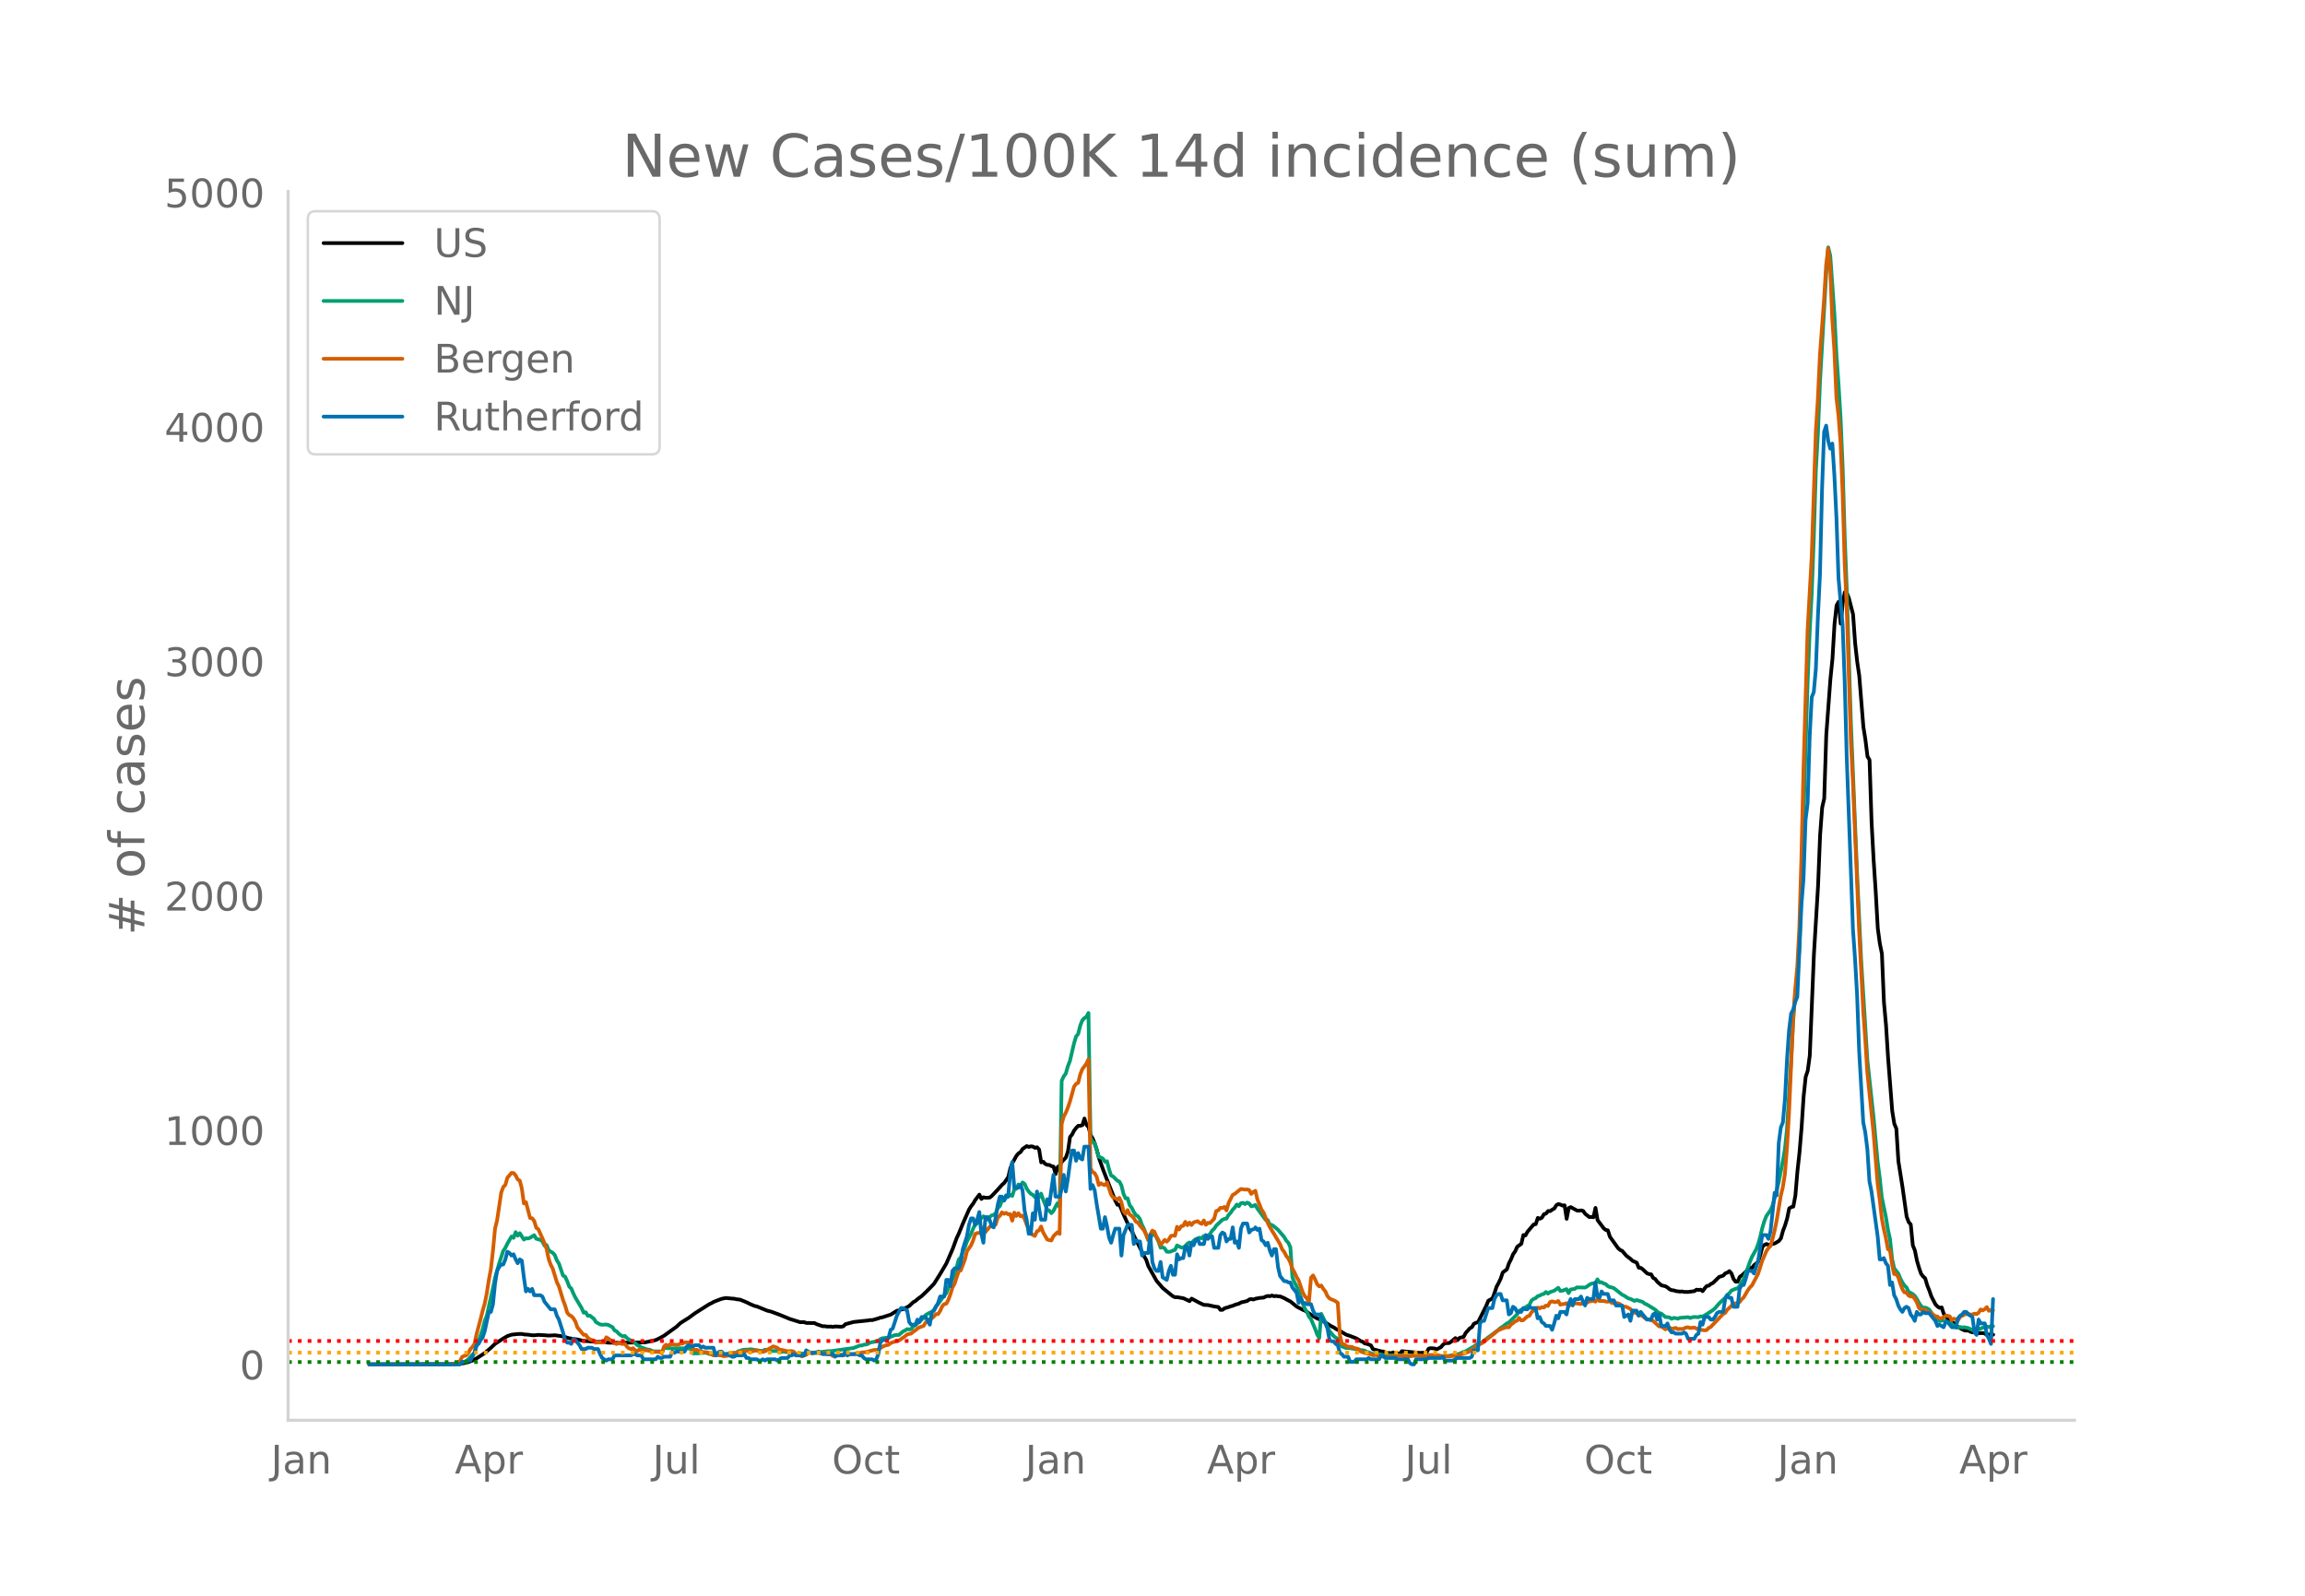 <svg height="864" viewBox="0 0 936 648" width="1248" xmlns="http://www.w3.org/2000/svg" xmlns:xlink="http://www.w3.org/1999/xlink"><defs><style>*{stroke-linecap:butt;stroke-linejoin:round}</style></defs><g id="figure_1"><path d="M0 648h936V0H0z" style="fill:#fff" id="patch_1"/><g id="axes_1"><path d="M117 576.72h725.4V77.76H117z" style="fill:none" id="patch_2"/><path clip-path="url(#pc455be01aa)" d="m149.973 554.04 34.311-.102 2.511-.136 1.674-.275 1.674-.43 1.673-.592 1.674-.898 1.674-1.078 1.674-1.113 2.51-2.125 1.674-1.604 1.674-1.089 1.673-1.076 1.674-.981 1.674-.56 2.51-.277 1.674-.032.837.195 1.674.11 1.674.226.836.027 1.674-.173 2.51.146 1.675.137 2.51-.126 1.674.21 1.674.28 2.51.726 2.51.387.838.098 2.51.6 1.674.083 2.51.233 1.674.084.837-.043 3.348.346 4.184.053.837.12.837-.143 9.205-.183 4.185-.914 1.674-.827 1.673-.931 5.022-3.614 1.673-1.56 3.348-2.096 2.51-1.852 5.858-3.72.837-.361.837-.508 2.51-.988.838-.293 1.673-.33 2.511.246.837.045.837.196 1.674.216 2.51 1.033 1.674.827 1.674.693.837.166 4.184 1.705 1.674.427 3.347 1.232 4.184 1.724 4.185 1.31 1.674.006.836.306 3.348.049.837.442 2.51.863.837-.029.837.16 1.674-.01.837.141.837-.198 2.51.138.837-.185.837-.864 3.347-.893 4.185-.444 1.674-.168.836-.173.837.037 2.51-.707.838-.325.837-.127 3.347-1.096 2.51-1.555.838-.144.837-.372.836-.088.837-.514.837-.325.837-.544 1.674-1.545.837-.433.836-.772 1.674-1.219 1.674-1.587 1.674-1.675 1.673-1.751 2.511-3.99 2.51-4.26 2.511-5.782 1.674-4.537.837-1.77 1.674-4.11 2.51-5.697.837-1.334.837-1.084.837-1.426 1.674-2.2.836 1.76.837-.706.837.221 1.674-.059.837-.655 2.51-2.658 1.674-1.882.837-.722 1.674-2.349.837-3.545.837-2.166 1.673-3.022.837-.964.837-.549.837-1.266 1.674-1.154.837.342.836-.232.837.088.837.524.837-.234.837.92.837 5.209.837-.271.836.932.837.344.837.062.837.46.837.194.837 3.015.837-2.834.837-.634.836-1.46 1.674-1.785.837-2.518.837-5.796.837-1.017.837-1.63.837-1.082.836-.84.837-.01.837-.247.837-2.686.837 2.593.837.92.837 3.21.837 1.394.836 2.044.837 2.606.837 3.167 1.674 4.717 1.674 4.324 3.347 8.426.837 1.633.837-.021 1.674 3.973 2.51 5.507.837 1.23.837 1.844 1.674 3.336 2.51 5.066.837 1.45.837 2.512 3.348 5.977 2.51 2.924 3.348 2.736.837.637.836.374.837-.042 1.674.303.837.131 2.51 1.177.837-1.017 3.348 1.789 1.674.755 1.673.076 2.51.568 1.675.233.837 1.154.836-.025.837-.63 1.674-.494.837-.323.837-.19.837-.393 1.673-.485.837-.485 2.51-.589.838-.634.837-.152.836.198.837-.33 1.674-.322 1.674-.135.837-.438.837-.227.836.102.837-.283.837.297.837-.132.837.183.837.028 1.674.72 1.673.93.837.417 2.51 2.059 2.511 1.307.837.34 3.348 2.226 1.674.96 1.673.639 4.185 2.597.836.375.837.601 1.674.842 2.51 1.505 1.674.555 2.511.985 1.674 1.057.837.27.837.687.836.153 1.674.64.837 1.538 3.348.89.836.08.837.346 1.674.246.837.019.837-.28.837.311.836.071.837.211.837-1.064 7.532.69 1.674-.125.837-.045.837-1.53.836-.225 1.674.137.837.326 1.674-.884.837-1.002.837-.59 1.673-.071.837-.575 1.674-1.431.837.84.837-.923 1.673-.422.837-1.583 1.674-1.874.837-.472.837-1.384.837-.401.836-.24 3.348-6.692.837-2.043 1.674-.903.836-2.233.837-2.558.837-1.524.837-1.783.837-2.473 1.674-1.24.837-2.483.836-1.603.837-2.048.837-1.172.837-1.877 1.674-1.19.837-3.577.836.174.837-1.516 2.511-2.938.837-.13.837-2.537.837.345.836-.446.837-1.422.837-.247.837-1.028.837.048.837-.607.837-.462.837-1.346.836-.462.837.236.837.387.837-.112.837 5.487.837-4.378.837-.385 2.51 1.396.837.075.837-.135.837.22.837 1.183 1.674 1.315.836-.062.837.13.837-3.805.837 4.964 2.51 3.356.837.648.837.154.837 2.618 3.348 4.666.837.695.836.41 1.674 1.938 1.674 1.276.837.785 1.674.739.836 2.062.837.051.837.637 1.674 1.58.837.309.837.107.837 1.47.836.432.837 1.14 1.674 1.424 1.674.39.837.526.836.7.837.349.837.08.837.286 1.674.214.837-.073.837.195 1.673.019 2.51-.336.838-.606.837.129.837-.131.836.626.837-1.178.837-.928.837-.137.837-.698.837-.392 2.51-2.453 1.674-.534.837-.941.837-.284.837-.604.837.978.836 2.258.837 1.065.837-.01.837-1.964.837-.545 1.674-1.549.837-.974.836-.496.837-.092.837-1.118.837-.616.837-.845.837-2.688.837-3.292.837-.774.836-.36.837.39 2.51-.613 1.675-.998.837-1.1.836-3.058.837-2.189.837-2.745.837-4.11.837-.547.837-.203.837-4.448.837-9.88.836-7.652.837-9.971.837-12.725.837-7.987.837-2.506.837-6.211 1.673-40.966 1.674-27.679.837-20.773.837-11.25.837-3.643.837-25.825 1.673-22.635.837-8.247.837-14.117.837-7.604.837-1.484.837 8.9.837-8.482.837-4.29.836.316.837 2.171 1.674 6.518.837 11.653.837 7.513.837 5.679 1.673 20.786.837 5.253.837 6.78.837 1.452.837 25.58.837 15.282.837 12.648.836 14.859.837 6.195.837 4.09.837 19.839.837 9.176.837 13.286 1.674 21.538.836 5.167.837 2.02.837 13.216 1.674 10.578 1.674 11.942.837 2.25.836.937.837 8.482.837 2.07.837 4.113.837 2.905.837 2.432.837 1.123.837.734.836 2.858.837 2.086.837 2.408 1.674 3.253.837.858.837.562.836-.214.837 2.584 2.511 3.297.837.414.837.079.837 1.703.836-.14 1.674 1.002.837.38.837.13.837-.03.837.49.837.242 1.673.03.837.317 1.674-.064.837.204.837.66.837-.293.836-.066.837.155h0" style="fill:none;stroke:#000;stroke-linecap:round;stroke-width:1.5" id="line2d_1"/><path clip-path="url(#pc455be01aa)" d="m149.973 554.04 34.311-.105 2.511-.352.837-.329.837-.17.837-.471.837-.618 1.673-1.877.837-.77.837-2.646.837-2.066L196 539.8l.837-3.4.836-2.109 2.511-11.329.837-4.06 1.674-5.85 1.673-5.132.837-1.196.837-1.727 1.674-2.895.837.553.837-2.336.836 1.45.837-1.02 1.674 2.605.837-.536.837.086.837-.274 1.673-1.062.837 1.451 1.674.45.837.626.837 1.685.837-.216.837 2.035.836.656.837.456.837.915.837 2.122.837 1.347 1.674 4.887.836.416.837 1.818.837 2.216.837.79.837 2.004.837 1.705 2.51 4.205.837 1.91.837-.193.837 1.447.837-.096 1.674 1.333.837 1.336 1.673.934.837.135 1.674-.096.837.184 1.674.888.836 1.32.837.372.837.925.837.654.837.473.837-.184.837.834.837.649 1.673.736 1.674 1.498.837.346.837.602 2.51.858.837.062.837.447.837.235 1.674.024.837-.021.836.42.837-1.809.837-.043.837.163.837-.035.837.141 1.674-.06 3.347-.04 1.674.125.837-.1.837 2.064 1.673-.013.837-.032.837-.143.837.002.837-.138.837.221.836.36.837.03.837.43 1.674.002 3.347-.403 2.511-.515 1.674-.018.837-.686.837-.114.836-.377 1.674-.157h.837l.837-.142 1.674.26 2.51.42.837-.025.837-.485 1.674.227.837.33 1.673-.025.837.017.837.294.837.075.837-.173.837.21.837.036 1.673.38.837.374.837.227.837-.076.837-.298 2.51-.026.837-.298.837-.17.837.218 1.674-.29.837.027 4.184-.463.837.016 9.205-1.282 2.511-.994.837-.021.837-.341.837-.048.837-.271.836-.521 3.348-.639.837-.787.837-.34 1.673-.178.837.096.837-.57.837-.248.837-.382 1.674-.061 1.673-1.426.837-.384.837-.559.837.146.837-.193.837-1.12.837-.405 2.51-2.29.837-.62.837-1.25 1.674-.961.837-.189.836-.896.837-1.514.837-.858 2.51-3.529.838-.902.837-2.283.836-1.495.837-2.08.837-1.524 1.674-6.2.837-.911.837-2.36.837-1.727.836-2.379 1.674-3.142.837-2.095.837-1.632.837-.534 1.673-2.116.837-.748.837.59.837.75.837-1.041.837-.622.837-.267.837-.655.836-2.183.837-.702.837-2.21.837.02.837-1.287.837-.433.837-.694.837.477.836-2.612.837-.338.837-1.723.837.686.837-1.499.837.577.837 1.894.837 1.214.836.916.837.42.837.936.837-.371.837.446.837-1.511.837 2.401 1.673 4.167.837.331.837 1.054.837-.902.837-1.72.837-1.414.837 1.613.836-51.356.837-1.78.837-1.118.837-2.974.837-2.102 1.674-7.22.837-2.78.836-.995.837-3.387.837-2.139.837-.926.837-.523.837-1.57.837 50.624.837 1.755.836.442.837 2.606.837 3.023.837.282.837.4.837 1.28.837-.204.837 3.288.836 2.514.837.407 1.674 1.685.837.363.837 1.583.837 3.352.836 1.885.837-.03.837 2.827.837 1.007.837 1.696.837 1.285.837.471.837 1.168.836 2.416.837 1.626 1.674 4.49.837-.518.837-1.927.837.014.837 1.267.836 1.75.837 2.465.837-.153.837.449.837 1.342.837.086.837-.147.837-.405.836-.238.837-1.818 1.674.816.837.09.837-.7.837-.904.836-.524.837.426.837-1.038.837-.704 1.674-.628.837.287.837-.986.836.343.837-.458.837-.666.837-1.37.837-.744.837-1.272 2.51-2.4.837-.344.837-.14.837-1.481.837-.857.837-1.28.837-.857.837-1.238.836.69.837-1.218.837-.146.837.497.837-.604.837.343.837 1.17.836-.156.837-.416.837 1.507 3.348 4.554.837.112.836 1.811.837.159.837.56 1.674 1.394 2.51 2.937.837 1.457.837.874.837 1.814.837 12.304.837 1.961.837 1.557.837 1.794 1.673 5.205.837 2.09.837 1.287.837 1.966.837 1.014 1.674 3.948.837 2.286.836 1.452.837-9.813 1.674 3.416.837 1.946.837 1.644 1.673 2.006.837.681.837.385.837 2.234.837.913 1.674.63 1.673.094 1.674.281 1.674.098.837.419.837.025.837.161.836.522.837.184 1.674.684 2.51.007 1.674.434 1.674.047 2.51.012 1.674-.108 2.511.235 2.51.103.838-.09.836.075 1.674-.067 4.185.294 1.673-.027 4.185.096 1.673-.132 4.185-.792.837-.197 1.673-.723.837-.243 1.674-.985 1.674-.993.837-.59 2.51-1.125 2.51-1.97 1.675-1.215 2.51-1.877.837-.772.837-.468 1.674-1.34.837-.365 1.673-1.686 1.674-1.61.837-1.48 1.674-.828 2.51-1.62.837-1.707.837-.664.837-.301.837-.818.837-.244.836-.458.837-.214.837-.802.837.676.837-.618 1.674-.547 1.673-1.207.837 1.291.837-.096 1.674-.634.837 1.611.837-1.484 1.673-.244.837-.6 3.348.068.837-.446.837-.685.836-.401.837-.21.837.352.837-1.94.837 1.228.837-.045.837.46.836.278.837.79.837.413.837.161.837.298 3.347 2.652.837.404 1.674 1.09.837.2 1.674.828.837-.346 2.51.752.837.739.837.31 3.347 2.069.837.8.837.639.837.175 1.674 1.43.837.011.836.181.837.49.837-.35.837.082.837.238.837-.342 3.347-.277.837.344.837-.282.837-.15 1.674.108.837-.374.836.152 1.674-.99 2.51-1.661.838-.697 1.673-1.954 1.674-1.577.837-.74.837-1.26.837-.612.837-1.101 1.673-.724.837-.18.837-.942.837-1.62.837-1.33 1.674-4.514.836-2.374.837-2.03 1.674-2.953.837-2.197.837-2.964.837-3.557.837-2.793.836-2.115 1.674-2.34.837-1.93 1.674-6.103.837-3.462 1.673-8.525.837-4.87.837-8.196 1.674-27.845.837-15.952.837-11.057.837-6.915.836-11.614.837-23.024 1.674-58.17.837-26.52.837-20.477.837-15.698.836-22.634.837-27.198.837-15.156.837-20.92 2.51-43.829.838-10.904.836 3.427 1.674 23.704.837 16.645.837 11.796.837 13.573.837 19.817.837 28.261.836 21.638 1.674 53.963 2.51 61.32 1.675 35.468 2.51 40.444 2.51 23.147 1.674 18.245.837 6.39.837 7.9 1.674 8.062.837 5.142.837 3.785.837 8.08.836 3.737 1.674 2.16.837 2.01.837 1.607.837 1.25.837.768.837 1.783 1.673.9.837.752.837 1.245.837 1.546.837 1.232.837.833.837-.121.836.34.837.488.837 1.14.837 1.57.837.937.837.273.837.806.836-.272.837.008.837.217.837.397.837.203.837.578.837.717 1.673.765.837-.271.837.209.837-.098 1.674.333 1.674.813.836-.256.837-.078.837.068 1.674-.716 1.674-.526.837.336.836-.412.837.006h0" style="fill:none;stroke:#009e73;stroke-linecap:round;stroke-width:1.5" id="line2d_2"/><path clip-path="url(#pc455be01aa)" d="m149.973 554.04 30.127-.071 4.184-.256 1.674-.53.837-.49.837-1.665.837-.45.837-.204.837-.96.836-1.541.837-.92.837-1.163.837-3.932 1.674-6.27.837-3.369.837-2.9.836-4.125.837-5.473.837-4.503.837-7.372.837-8.925.837-3.39 1.673-11.252.837-2.277.837-.837.837-2.92 1.674-1.961.837.05.837.95.836 1.665.837.45.837 3.195.837 6.065.837-.5 1.674 6.423.837.112.836 1.082.837 2.768.837.602 1.674 3.717.837 1.91.837 2.317.837 4.054.836 2.39.837 1.592 1.674 5.514.837 1.705 1.674 5.555.836 2.185.837 2.86.837 1.04.837.41.837.857.837 1.389.837 2.389 1.673 2.022.837.98.837-.01.837 1.174.837.653 1.674.552.837.817.836-.113 2.511.02.837-2.092.837.51 2.51 1.89.837.326.837-.48.837.337.837.153.837-.143.837 1.185.837.725.836.275.837-.347.837.848.837.418.837-.755.837.49h.837l.836-.225 1.674.276.837.378 3.348.081.836.674.837-2.869.837-.745.837.52.837-.674 2.51.194.837-.06.837-.41.837-.01.837-.5.837-.03.837.112.837-.286.837 2.89.836.418.837-.092.837.562.837.01.837.327 1.674.102.836.429.837.174.837.633.837-.245.837.03 1.674.307.837.275 1.673-.204 2.51-1.072.838.02.837-.449.837-.092.836-.265.837.234.837-.398.837.164 1.674.081.837-.275.837-.092 1.673.46.837.101.837-.204.837-.592 1.674-.899.836-.52 1.674.582.837.776.837.04 2.51.623 1.674-.112.837.235.837 1 .837.164 1.674.786.837-.398.836-.266.837-.806.837-.072.837.317.837-.235.837-.02 1.674.255 1.673-.153.837.367 1.674.204.837.623.837-.05.837-.246.836-.04.837-.235.837.102.837-.01.837-.266 2.51.02 1.674-.347.837-.04.837-.307 1.674-.163 3.347-.868.837.01.837-.255 1.674-1.021.837-.45 1.673-.388.837-.694 2.51-.899.838-.112 2.51-1.746.837-.735 1.674-.388.837-.746.837-.54.836-.746.837-.46 1.674-.612.837-1.369 1.674-1.245.837-.45.836-.765.837-.95.837.01.837-1.276.837-1.869.837-.929.837-.153.837-1.573.836-2.267.837-2.767.837-1.46 1.674-5.064.837-.358 1.674-4.34.836-3.44 1.674-2.42.837-1.981.837-2.635.837-.357 1.673-.266.837-2.001.837 1.807 1.674-2.042.837-.664.837.235.837-.592.836-2.798.837-.704.837-1.42.837.613.837-.398.837.572.837-.082.837 2.675.836-3.257.837 1.348.837-1.103.837 1.215.837-.266.837 1.359.837 2.256 1.673 3.42.837.848.837.388.837-1.878.837-.368.837-1.562.837 2.358 1.673 2.9.837.256.837.132.837-1.725 1.674-1.634.837.694.836-44.642.837-3.022.837-1.542.837-2.053.837-2.45 1.674-6.076.837-1.164.836-.388.837-3.38.837-2.164 1.674-2.237.837-1.838.837 44.336.837 1.522.836.418.837 1.552.837 3.278.837-.704.837.5.837.235.837-1.103 1.673 5.014.837 1.164.837.224.837.644.837-.766.837 1.848.837 3.584.836 1.031.837-1.51.837 1.827.837.541.837.899.837 1.44.837.387.837 1.195 1.673 1.98.837 1.655.837 2.134.837-2.113.837-1.583.837.439.837 2.022.836 1.337.837 2.053 1.674-2.094.837.715.837-.858.837-1.47.837-.153.836.082.837-3.635.837 1.072.837-1.318.837-.163.837-1.603.837 1.358.836-1.062.837 1 .837-1.061 1.674-.52.837.734.837.368.837-1.389.836 1.756.837-.786.837.092 1.674-1.715.837-3.145.837-.307.837-.99.836.02.837-.418.837 1.419.837-2.971 1.674-3.34.837-.398 1.673-1.358.837-.633 1.674.256.837-.072.837.225.837 1.582.836-.776.837-.48.837 3.503 1.674 4.125.837 1.256 1.674 4.135.836 1.716 1.674 2.675 2.51 4.258.838 2.093.837 1.052.836 1.644.837.98.837 1.757.837 2.47.837 1.481.837 1.869.837 1.358 1.673 4.911.837 1.501.837.899.837 1.603.837-9.935.837-.99.837 1.592.837 1.95.836.91.837-.338.837 1.389.837 1.031.837 1.88.837.928.837.43.836.295.837.45.837.633.837 12.804.837 3.86.837.153.837.623.837.327 1.673.153.837.46.837.132.837.429.837.725 1.674.653 2.51.562.837.408.837-.132 1.674.214 1.673.49.837.082 3.348-.204.837-.215 2.51-.122.837.275 1.674.133 1.674-.306.836-.174.837.072 1.674-.03 1.674.101 1.674-.306 3.347.01 2.51.51 1.674.062 2.511-.174 1.674-.214 3.347-.98 1.674-.674.837-.592 1.674-1.46.836-.338.837-.592.837-.388.837-.541 1.674-1.41 2.51-1.95.837-.827.837-.52 1.674-.735 1.674-.511.837.102.836-1.133.837-.552.837-.745.837-.296.837-1.072.837.98.837-.102 1.673-1.532.837-.265.837-1.44.837-.684.837-.5.837-.685.837.307.836-.5.837.163.837-.797.837.153.837-1.572.837-.296.837.286.837.01.836-.44.837 1.492.837-.215.837-.071.837-.307.837 1.256.837-.806 1.673-.358.837-.02 1.674.265.837-.316.837-.03.837-.225.837-.5.836-.062.837-.204.837.378.837-1.032.837.756 1.674-.01.836.214.837.082.837-.174.837.715 1.674.04.837.062.837.378.836.766.837.224.837.072 1.674.868.837 1.062.837.439.837.214.836.715.837.122.837.388.837.705.837.541.837.051.837.358.837.224 2.51 2.308.837-.082 1.674 1.246.837-.541.836-.123.837.388.837-.092.837-.234.837.52.837-.122.837.081.837-.224.836-.409.837-.092.837.297 1.674-.194 1.674.755 2.51.398.837-.122.837-.868.837-.398 5.021-5.27.837-.428.837-1.297.837-.715.837-.867 1.673-1.042.837.02.837-.51.837-1.113.837-.786 1.674-2.86.836-1.184.837-.796 2.51-4.759 1.675-5.268 1.673-3.89.837-1.267.837-.817.837-2.93.837-3.41.837-4.034 1.674-10.068.836-3.503.837-5.299.837-10.589.837-14.346 1.674-38.087.837-11.988.837-9.19.836-15.806.837-28.202.837-35.616 1.674-56.773 1.674-30.112 1.673-50.748.837-13.336.837-17.828 1.674-22.383.837-14.03.837-6.892.836 8.465.837 20.412.837 12.457.837 19.32.837 7.249.837 10.854.837 20.412.837 28.53.836 18.215 1.674 54.241.837 16.552 2.51 60.01 1.674 32.9.837 11.63.837 13.478 2.51 24.394 1.674 20.728.837 6.361.837 7.577.837 4.493.837 3.594.837 4.564.837.531.837 5.606.836 3.952.837.081.837 1.154.837 2.665.837 2.247.837 1.286.837.082.837 1.195.836.418.837-.153.837 1.072.837 1.41.837 2.225.837.797.837-.123.837.051 1.673 1.41.837-.062 1.674 1.43.837.03.837.838.836-.133.837-.368.837-.561.837-.051.837.275.837 1.563.837-.664.837.286.836.45.837-1.471.837-.388.837-.51 1.674-.42.837.44.837-.082.836-.337.837.194.837-.541.837-1.348.837.378.837-.49.837-.838.837 1.511.836-.306.837.143h0" style="fill:none;stroke:#d55e00;stroke-linecap:round;stroke-width:1.5" id="line2d_3"/><path clip-path="url(#pc455be01aa)" d="M149.973 554.04h36.822l.837-1.04h1.674l.837-.52h.836l1.674-3.12.837-3.12.837-.521.837-1.56.837-1.04.837-2.6 1.673-7.801h.837l.837-3.12.837-8.322.837-5.2.837-1.56.836-1.04h.837l.837-2.08.837-3.121.837.52.837 1.04.837-.52.837 2.08.836 1.56.837-1.56.837.52.837 6.76.837 5.722.837-1.04.837 1.04.837-1.04.836 2.6h2.511l.837.52.837 2.08 2.51 3.12h1.674l.837 2.6.837 1.56 1.674 5.202.836 3.12.837 1.04h.837l.837.52.837-2.08.837.52 1.674 2.08.836 1.56h1.674l.837-.52h1.674l.837.52h1.673l.837 2.08.837 1.56 1.674 1.04.837-.52h1.674l.836-1.56h6.695l.837-.52h.837l.837.52h1.674l.837 1.56h5.02l.838-1.04.837.52h.836l.837-.52h2.51l.838-2.08.837.52.837-.52h3.347l.837-2.08.837-.52.837.52h.837l.836-.52h1.674l.837 1.04.837-.52.837.52h3.347l.837 3.12.837-1.04.837-.52h.837l.837 1.04h1.673l1.674 1.04h.837l.837-.52h2.51l.837-.52.837 1.56h.837l.837.52h2.51l.837.52h.837l.837-.52.837.52.837-.52h3.347l.837.52 1.674-1.04h2.51l.837-1.04h.837l.837-.52.837.52h3.348l.836-2.08 1.674 1.04h2.51l.838-.52 1.673 1.04h4.185l.837 1.04.837-.52h2.51l.837-1.56.837 1.56.837-.52h3.347l.837.52h.837l.837 1.04.837.52h2.51l.837.52.837-.52.837-2.08.837-4.68.837-1.04h1.673l.837-1.04.837-3.12.837-.52 1.674-5.201 1.674-3.12h.836l1.674 1.04.837 4.68.837 1.04h1.674l.836-2.08.837 1.04.837-2.08h1.674l1.674 3.12.837-5.2.836-.52 1.674-3.12.837-2.601h1.674l.837-6.76h.837l.836 2.6.837-6.241.837-1.04h1.674l.837-2.08.837-5.721 1.673-5.201.837-4.68.837-2.6h.837l.837 2.6.837-2.08.837-3.121.836 8.84.837 3.641.837-10.4h.837l.837 1.04.837 2.6.837.52.837-4.16.836-5.201.837-3.12h.837l.837 1.56.837-2.08.837.52.837-9.362.837-4.68.836 10.4h1.674l.837-1.04.837 2.08.837 8.322.837 3.64.837 5.72h.836l.837-8.32.837 2.6.837-11.441.837 6.76.837 4.681h1.673l.837-8.32.837 2.08 1.674-11.962.837 8.841h1.674l.836-3.12.837-5.72.837 6.76.837-5.2.837-6.241.837-5.201h.837l.837 4.16.836-3.12.837 2.08.837.52.837-5.2h1.674l.837 17.162.837-1.56.836 2.08.837 5.72 1.674 9.882h.837l.837-4.68.837 3.64.837 4.68.836 2.08.837-3.12.837-2.6h1.674l.837 10.92.837-8.32 1.673-4.16h1.674l.837 7.8.837-1.56.837.52h.837l.836 5.72.837-1.04h1.674l.837-7.28.837 10.921.837 2.6.837 1.04h.836l.837-3.64.837 6.24 1.674 1.041.837-3.64.837-2.08.837 3.64h.836l.837-8.321.837 2.08.837-.52h.837l.837-4.68h.837l.836 3.64.837-5.2.837 1.04.837-2.08.837-.52.837 2.08h1.674l.836-3.641.837 1.56.837-1.04h.837l.837 4.68h1.674l.837-5.2.836-1.04.837.52.837 3.12.837-1.04h.837l.837-4.68.837 6.24.837-.52.836 2.6.837-7.8.837-2.08h1.674l.837 3.64.837-1.04 1.673-.52v-.52l.837 1.04.837-.52.837 4.68.837.52.837 1.56.837-1.04.836 3.12.837 2.08.837-2.6h.837l.837 7.281.837 3.64 1.674 2.081h.836l.837.52h.837l.837 2.08 1.674 2.08.837 4.161.837-2.08.836 2.08h.837l.837.52h1.674l.837 2.6.837 1.56h1.673l.837 1.04.837 1.561.837 1.04.837 2.08.837 4.68.837.52h.836l.837 1.041.837.52.837 3.12.837.52.837 1.04h1.674l.836 2.08h1.674l.837-1.04h4.184l.837-.52.837.52h3.348l.837-1.56h.836l.837 1.04h4.185l.836.52h4.185l.837 1.56.837.521h.836l.837-2.08h4.185l.837-.52h5.02l.838-.52.837 1.56h3.347l1.674-1.04h5.021l.837-.52.837-2.6h1.673l.837-10.922.837-1.04h.837l1.674-5.2h1.674l.836-3.641.837-1.56.837-.52h.837l.837 2.6h1.674l.837 5.72.836-.52.837-2.6.837.52.837 1.56h1.674l.837-1.56.836.52h.837l.837-1.04.837.52h1.674l.837 4.16.837-.52.836 2.081.837.52.837 1.04h1.674l.837 1.56.837-2.6.837-3.12.836 1.04.837-2.6h1.674l.837 1.04.837-4.16.837-2.081.837 2.6.836-2.6h1.674l.837-1.04.837 2.08.837 1.56.837-3.12.837.52h1.673l.837-6.76.837 5.72.837.52.837-2.6.837 1.04h1.673l.837 2.6h1.674l.837 2.08h2.51l.837 4.68 1.674-1.04.837 2.601.837-4.16h1.674l.836 2.08.837-1.56 2.51 3.12h1.675l.837-2.08.836-.52.837 2.6.837-2.08.837 4.68h1.674l.837-1.04.836 2.6.837 1.04h.837l.837.52h2.51l.838-.52.836.52.837 2.08h2.51l.838-1.56.837-.52.837-4.68.836 1.04.837-3.12h1.674l.837 1.04h.837l.837-1.04.837-1.56.836-.52h1.674l.837-5.201.837-1.56.837 1.04h.837l.836 3.64h1.674l.837-7.28.837-1.56h.837l.837-2.601.837-3.12h1.673l.837 1.04 1.674-5.2 1.674-10.402h1.673l.837 1.56.837-3.12 1.674-15.602.837 1.04.837-21.322.837-6.241.836-2.08.837-9.361.837-16.122.837-11.962.837-6.76.837-1.56.837-3.12.837-2.081 1.673-37.444.837-10.402.837-23.922.837-6.761.837-27.043.837-16.122.836-2.08.837-9.361.837-21.323.837-17.162.837-34.324.837-23.403.837-2.6.837 6.24.836 3.121.837-2.08.837 13.002.837 17.161.837 24.443 1.674 19.242.837 22.883.836 31.204 1.674 45.765.837 23.403.837 11.961.837 14.562.837 22.882 1.673 29.124.837 4.16.837 6.761.837 13.001.837 4.16 2.51 18.203.837 9.361h.837l.837-.52.837 2.08.837 1.04.837 7.801.837-1.04.836 5.2.837 1.56.837 2.601.837 1.56.837 1.04.837-1.56.837-.52.837.52.836 2.6.837 1.04.837 1.561.837-3.64.837 1.04h.837l.837-1.04.837.52h1.673l2.51 3.12.838 2.08.837-.52 1.673 1.04.837-2.08h.837l1.674 2.08h1.674l.836-3.64.837-1.04.837-.52.837-1.04h.837l.837 1.04 1.674 1.04.836 6.24.837 1.04.837-6.24.837 1.56h1.674l.837 4.68.837 1.56.836 2.081.837-18.202h0" style="fill:none;stroke:#0072b2;stroke-linecap:round;stroke-width:1.5" id="line2d_4"/><path clip-path="url(#pc455be01aa)" d="M117 553.088h725.4" style="fill:none;stroke:green;stroke-dasharray:1.5,2.475;stroke-dashoffset:0;stroke-width:1.5" id="line2d_5"/><path clip-path="url(#pc455be01aa)" d="M117 549.28h725.4" style="fill:none;stroke:orange;stroke-dasharray:1.5,2.475;stroke-dashoffset:0;stroke-width:1.5" id="line2d_6"/><path clip-path="url(#pc455be01aa)" d="M117 544.521h725.4" style="fill:none;stroke:red;stroke-dasharray:1.5,2.475;stroke-dashoffset:0;stroke-width:1.5" id="line2d_7"/><path d="M117 576.72V77.76" style="fill:none;stroke:#d3d3d3;stroke-linecap:square;stroke-linejoin:miter;stroke-width:1.25" id="patch_3"/><path d="M117 576.72h725.4" style="fill:none;stroke:#d3d3d3;stroke-linecap:square;stroke-linejoin:miter;stroke-width:1.25" id="patch_4"/><g id="matplotlib.axis_1"><g id="xtick_1"><g style="fill:#696969" transform="matrix(.16 0 0 -.16 110.023 598.378)" id="text_1"><defs><path d="M9.813 72.906h9.859V5.078q0-13.187-5-19.14-5-5.954-16.094-5.954h-3.75v8.297h3.078q6.531 0 9.219 3.672Q9.813-4.39 9.813 5.078z" id="DejaVuSans-74"/><path d="M34.281 27.484q-10.89 0-15.093-2.484-4.204-2.484-4.204-8.5 0-4.781 3.157-7.594 3.156-2.797 8.562-2.797 7.485 0 12 5.297 4.516 5.297 4.516 14.078v2zm17.922 3.72V0H43.22v8.297Q40.14 3.328 35.547.953q-4.594-2.375-11.234-2.375-8.391 0-13.36 4.719Q6 8.016 6 15.922q0 9.219 6.172 13.906 6.187 4.688 18.437 4.688h12.61v.89q0 6.203-4.078 9.594-4.078 3.39-11.453 3.39-4.688 0-9.141-1.124-4.438-1.125-8.531-3.375v8.312q4.921 1.906 9.562 2.844 4.64.953 9.031.953 11.875 0 17.735-6.156 5.86-6.14 5.86-18.64z" id="DejaVuSans-97"/><path d="M54.89 33.016V0h-8.984v32.719q0 7.765-3.031 11.61-3.031 3.858-9.078 3.858-7.281 0-11.484-4.64-4.204-4.625-4.204-12.64V0H9.08v54.688h9.03v-8.5q3.235 4.937 7.594 7.374Q30.078 56 35.797 56q9.422 0 14.25-5.828 4.844-5.828 4.844-17.156z" id="DejaVuSans-110"/></defs><use xlink:href="#DejaVuSans-74"/><use x="29.492" xlink:href="#DejaVuSans-97"/><use x="90.771" xlink:href="#DejaVuSans-110"/></g></g><g id="xtick_2"><g style="fill:#696969" transform="matrix(.16 0 0 -.16 184.671 598.378)" id="text_2"><defs><path d="M34.188 63.188 20.797 26.906h26.812zm-5.579 9.718h11.188L67.578 0h-10.25l-6.64 18.703h-32.86L11.188 0H.78z" id="DejaVuSans-65"/><path d="M18.11 8.203v-29H9.077v75.484h9.031v-8.296q2.844 4.875 7.157 7.234Q29.594 56 35.594 56q9.968 0 16.187-7.906 6.235-7.907 6.235-20.797T51.78 6.484q-6.218-7.906-16.187-7.906-6 0-10.328 2.375-4.313 2.375-7.157 7.25zm30.578 19.094q0 9.906-4.079 15.547-4.078 5.64-11.203 5.64-7.14 0-11.218-5.64-4.079-5.64-4.079-15.547 0-9.906 4.078-15.547 4.079-5.64 11.22-5.64 7.124 0 11.202 5.64t4.078 15.547z" id="DejaVuSans-112"/><path d="M41.11 46.297q-1.516.875-3.297 1.281Q36.03 48 33.89 48q-7.625 0-11.703-4.953-4.079-4.953-4.079-14.234V0H9.08v54.688h9.03v-8.5q2.844 4.984 7.375 7.39Q30.031 56 36.531 56q.922 0 2.047-.125 1.125-.11 2.484-.36z" id="DejaVuSans-114"/></defs><use xlink:href="#DejaVuSans-65"/><use x="68.408" xlink:href="#DejaVuSans-112"/><use x="131.885" xlink:href="#DejaVuSans-114"/></g></g><g id="xtick_3"><g style="fill:#696969" transform="matrix(.16 0 0 -.16 265.014 598.378)" id="text_3"><defs><path d="M8.5 21.578v33.11h8.984V21.922q0-7.766 3.016-11.656 3.031-3.875 9.094-3.875 7.265 0 11.484 4.64 4.234 4.64 4.234 12.656v31h8.985V0h-8.984v8.406Q42.047 3.422 37.718 1q-4.313-2.422-10.032-2.422-9.421 0-14.312 5.86Q8.5 10.296 8.5 21.578zM31.11 56z" id="DejaVuSans-117"/><path d="M9.422 75.984h8.984V0H9.422z" id="DejaVuSans-108"/></defs><use xlink:href="#DejaVuSans-74"/><use x="29.492" xlink:href="#DejaVuSans-117"/><use x="92.871" xlink:href="#DejaVuSans-108"/></g></g><g id="xtick_4"><g style="fill:#696969" transform="matrix(.16 0 0 -.16 337.826 598.378)" id="text_4"><defs><path d="M39.406 66.219q-10.75 0-17.078-8.016-6.312-8-6.312-21.828 0-13.766 6.312-21.781 6.328-8 17.078-8 10.735 0 17.016 8 6.281 8.015 6.281 21.781 0 13.828-6.281 21.828-6.281 8.016-17.016 8.016zm0 8q15.328 0 24.5-10.281 9.188-10.282 9.188-27.563 0-17.234-9.188-27.516-9.172-10.28-24.5-10.28-15.375 0-24.593 10.25-9.204 10.265-9.204 27.546t9.204 27.563q9.218 10.28 24.593 10.28z" id="DejaVuSans-79"/><path d="M48.781 52.594v-8.407q-3.812 2.11-7.64 3.157-3.828 1.047-7.735 1.047-8.75 0-13.593-5.547-4.829-5.532-4.829-15.547 0-10.016 4.829-15.563 4.843-5.53 13.593-5.53 3.907 0 7.735 1.046 3.828 1.047 7.64 3.156V2.094Q45.016.344 40.984-.531q-4.015-.89-8.562-.89-12.36 0-19.64 7.765-7.266 7.765-7.266 20.953 0 13.375 7.343 21.031Q20.22 56 33.016 56q4.14 0 8.093-.86 3.953-.843 7.672-2.546z" id="DejaVuSans-99"/><path d="M18.313 70.219V54.688h18.5v-6.985h-18.5V18.016q0-6.688 1.828-8.594 1.828-1.906 7.453-1.906h9.218V0h-9.218q-10.407 0-14.36 3.875-3.953 3.89-3.953 14.14v29.688H2.687v6.984h6.594V70.22z" id="DejaVuSans-116"/></defs><use xlink:href="#DejaVuSans-79"/><use x="78.711" xlink:href="#DejaVuSans-99"/><use x="133.691" xlink:href="#DejaVuSans-116"/></g></g><g id="xtick_5"><g style="fill:#696969" transform="matrix(.16 0 0 -.16 416.318 598.378)" id="text_5"><use xlink:href="#DejaVuSans-74"/><use x="29.492" xlink:href="#DejaVuSans-97"/><use x="90.771" xlink:href="#DejaVuSans-110"/></g></g><g id="xtick_6"><g style="fill:#696969" transform="matrix(.16 0 0 -.16 490.13 598.378)" id="text_6"><use xlink:href="#DejaVuSans-65"/><use x="68.408" xlink:href="#DejaVuSans-112"/><use x="131.885" xlink:href="#DejaVuSans-114"/></g></g><g id="xtick_7"><g style="fill:#696969" transform="matrix(.16 0 0 -.16 570.472 598.378)" id="text_7"><use xlink:href="#DejaVuSans-74"/><use x="29.492" xlink:href="#DejaVuSans-117"/><use x="92.871" xlink:href="#DejaVuSans-108"/></g></g><g id="xtick_8"><g style="fill:#696969" transform="matrix(.16 0 0 -.16 643.284 598.378)" id="text_8"><use xlink:href="#DejaVuSans-79"/><use x="78.711" xlink:href="#DejaVuSans-99"/><use x="133.691" xlink:href="#DejaVuSans-116"/></g></g><g id="xtick_9"><g style="fill:#696969" transform="matrix(.16 0 0 -.16 721.776 598.378)" id="text_9"><use xlink:href="#DejaVuSans-74"/><use x="29.492" xlink:href="#DejaVuSans-97"/><use x="90.771" xlink:href="#DejaVuSans-110"/></g></g><g id="xtick_10"><g style="fill:#696969" transform="matrix(.16 0 0 -.16 795.587 598.378)" id="text_10"><use xlink:href="#DejaVuSans-65"/><use x="68.408" xlink:href="#DejaVuSans-112"/><use x="131.885" xlink:href="#DejaVuSans-114"/></g></g></g><g id="matplotlib.axis_2"><g id="ytick_1"><g style="fill:#696969" transform="matrix(.16 0 0 -.16 97.32 560.119)" id="text_11"><defs><path d="M31.781 66.406q-7.61 0-11.453-7.5Q16.5 51.422 16.5 36.375q0-14.984 3.828-22.484 3.844-7.5 11.453-7.5 7.672 0 11.5 7.5 3.844 7.5 3.844 22.484 0 15.047-3.844 22.531-3.828 7.5-11.5 7.5zm0 7.813q12.266 0 18.735-9.703 6.468-9.688 6.468-28.141 0-18.406-6.468-28.11-6.47-9.687-18.735-9.687-12.25 0-18.718 9.688-6.47 9.703-6.47 28.109 0 18.453 6.47 28.14Q19.53 74.22 31.78 74.22z" id="DejaVuSans-48"/></defs><use xlink:href="#DejaVuSans-48"/></g></g><g id="ytick_2"><g style="fill:#696969" transform="matrix(.16 0 0 -.16 66.78 464.932)" id="text_12"><defs><path d="M12.406 8.297h16.11v55.625l-17.532-3.516v8.985l17.438 3.515h9.86V8.296H54.39V0H12.406z" id="DejaVuSans-49"/></defs><use xlink:href="#DejaVuSans-49"/><use x="63.623" xlink:href="#DejaVuSans-48"/><use x="127.246" xlink:href="#DejaVuSans-48"/><use x="190.869" xlink:href="#DejaVuSans-48"/></g></g><g id="ytick_3"><g style="fill:#696969" transform="matrix(.16 0 0 -.16 66.78 369.746)" id="text_13"><defs><path d="M19.188 8.297h34.421V0H7.33v8.297q5.609 5.812 15.296 15.594 9.703 9.797 12.188 12.64 4.734 5.313 6.609 9 1.89 3.688 1.89 7.25 0 5.813-4.078 9.469-4.078 3.672-10.625 3.672-4.64 0-9.797-1.61-5.14-1.609-11-4.89v9.969Q13.767 71.78 18.938 73q5.188 1.219 9.485 1.219 11.328 0 18.062-5.672 6.735-5.656 6.735-15.125 0-4.5-1.688-8.531-1.672-4.016-6.125-9.485-1.218-1.422-7.765-8.187-6.532-6.766-18.453-18.922z" id="DejaVuSans-50"/></defs><use xlink:href="#DejaVuSans-50"/><use x="63.623" xlink:href="#DejaVuSans-48"/><use x="127.246" xlink:href="#DejaVuSans-48"/><use x="190.869" xlink:href="#DejaVuSans-48"/></g></g><g id="ytick_4"><g style="fill:#696969" transform="matrix(.16 0 0 -.16 66.78 274.56)" id="text_14"><defs><path d="M40.578 39.313Q47.656 37.797 51.625 33q3.984-4.781 3.984-11.813 0-10.78-7.422-16.703-7.421-5.906-21.093-5.906-4.578 0-9.438.906-4.86.907-10.031 2.72v9.515q4.094-2.39 8.969-3.61 4.89-1.218 10.218-1.218 9.266 0 14.125 3.656 4.86 3.656 4.86 10.64 0 6.454-4.516 10.079-4.515 3.64-12.562 3.64h-8.5v8.11h8.89q7.266 0 11.125 2.906 3.86 2.906 3.86 8.375 0 5.61-3.985 8.61-3.968 3.015-11.39 3.015-4.063 0-8.703-.89-4.641-.876-10.203-2.72v8.782q5.624 1.562 10.53 2.344 4.907.78 9.25.78 11.235 0 17.766-5.109 6.547-5.093 6.547-13.78 0-6.063-3.468-10.235-3.47-4.172-9.86-5.782z" id="DejaVuSans-51"/></defs><use xlink:href="#DejaVuSans-51"/><use x="63.623" xlink:href="#DejaVuSans-48"/><use x="127.246" xlink:href="#DejaVuSans-48"/><use x="190.869" xlink:href="#DejaVuSans-48"/></g></g><g id="ytick_5"><g style="fill:#696969" transform="matrix(.16 0 0 -.16 66.78 179.373)" id="text_15"><defs><path d="M37.797 64.313 12.89 25.39h24.906zm-2.594 8.593H47.61V25.391h10.407v-8.203H47.609V0h-9.812v17.188H4.89v9.515z" id="DejaVuSans-52"/></defs><use xlink:href="#DejaVuSans-52"/><use x="63.623" xlink:href="#DejaVuSans-48"/><use x="127.246" xlink:href="#DejaVuSans-48"/><use x="190.869" xlink:href="#DejaVuSans-48"/></g></g><g id="ytick_6"><g style="fill:#696969" transform="matrix(.16 0 0 -.16 66.78 84.186)" id="text_16"><defs><path d="M10.797 72.906h38.719v-8.312H19.828v-17.86q2.14.735 4.281 1.094 2.157.36 4.313.36 12.203 0 19.328-6.688 7.14-6.688 7.14-18.11 0-11.765-7.328-18.296-7.328-6.516-20.656-6.516-4.593 0-9.36.781-4.75.782-9.827 2.344v9.922q4.39-2.39 9.078-3.563 4.687-1.171 9.906-1.171 8.453 0 13.375 4.437 4.938 4.438 4.938 12.063 0 7.609-4.938 12.047-4.922 4.453-13.375 4.453-3.953 0-7.89-.875-3.922-.875-8.016-2.735z" id="DejaVuSans-53"/></defs><use xlink:href="#DejaVuSans-53"/><use x="63.623" xlink:href="#DejaVuSans-48"/><use x="127.246" xlink:href="#DejaVuSans-48"/><use x="190.869" xlink:href="#DejaVuSans-48"/></g></g><g style="fill:#696969" transform="matrix(0 -.2 -.2 0 58.62 379.813)" id="text_17"><defs><path d="M51.125 44H36.922l-4.11-16.313h14.313zm-7.328 27.781-5.078-20.265h14.265L58.11 71.78h7.813L60.89 51.516h15.234V44h-17.14l-4-16.313h15.53V20.22H53.079L48 0h-7.813l5.032 20.219H30.906L25.875 0h-7.86l5.079 20.219H7.719v7.468h17.187L29 44H13.281v7.516h17.625l4.985 20.265z" id="DejaVuSans-35"/><path d="M30.61 48.39q-7.22 0-11.422-5.64-4.204-5.64-4.204-15.453 0-9.813 4.172-15.453 4.188-5.64 11.453-5.64 7.188 0 11.375 5.655 4.203 5.672 4.203 15.438 0 9.719-4.203 15.406-4.187 5.688-11.375 5.688zm0 7.61q11.718 0 18.406-7.625 6.703-7.61 6.703-21.078 0-13.422-6.703-21.078-6.688-7.64-18.407-7.64-11.765 0-18.437 7.64-6.656 7.656-6.656 21.078 0 13.469 6.656 21.078Q18.844 56 30.609 56z" id="DejaVuSans-111"/><path d="M37.11 75.984V68.5h-8.594q-4.828 0-6.72-1.953-1.874-1.953-1.874-7.031v-4.828h14.797v-6.985H19.922V0H10.89v47.703H2.297v6.984h8.594V58.5q0 9.125 4.25 13.297 4.25 4.187 13.468 4.187z" id="DejaVuSans-102"/><path d="M44.281 53.078v-8.5q-3.797 1.953-7.906 2.922-4.094.984-8.5.984-6.688 0-10.031-2.047-3.344-2.046-3.344-6.156 0-3.125 2.39-4.906 2.391-1.781 9.626-3.39l3.078-.688q9.562-2.047 13.593-5.781 4.032-3.735 4.032-10.422 0-7.625-6.032-12.078-6.03-4.438-16.578-4.438-4.39 0-9.156.86Q10.688.296 5.422 2v9.281q4.984-2.594 9.812-3.89 4.829-1.282 9.579-1.282 6.343 0 9.75 2.172 3.421 2.172 3.421 6.125 0 3.656-2.468 5.61-2.453 1.953-10.813 3.765l-3.125.735q-8.344 1.75-12.062 5.39-3.704 3.64-3.704 9.985 0 7.718 5.47 11.906Q16.75 56 26.811 56q4.97 0 9.36-.734 4.406-.72 8.11-2.188z" id="DejaVuSans-115"/><path d="M56.203 29.594v-4.39H14.891q.593-9.282 5.593-14.142 5-4.859 13.938-4.859 5.172 0 10.031 1.266 4.86 1.265 9.656 3.812v-8.5Q49.266.734 44.187-.344 39.11-1.422 33.892-1.422q-13.094 0-20.735 7.61-7.64 7.625-7.64 20.625 0 13.421 7.25 21.296Q20.016 56 32.328 56q11.031 0 17.453-7.11 6.422-7.093 6.422-19.296zm-8.984 2.64q-.094 7.36-4.125 11.75-4.032 4.407-10.672 4.407-7.516 0-12.031-4.25-4.516-4.25-5.203-11.97z" id="DejaVuSans-101"/></defs><use xlink:href="#DejaVuSans-35"/><use x="83.789" xlink:href="#DejaVuSans-32"/><use x="115.576" xlink:href="#DejaVuSans-111"/><use x="176.758" xlink:href="#DejaVuSans-102"/><use x="211.963" xlink:href="#DejaVuSans-32"/><use x="243.75" xlink:href="#DejaVuSans-99"/><use x="298.73" xlink:href="#DejaVuSans-97"/><use x="360.01" xlink:href="#DejaVuSans-115"/><use x="412.109" xlink:href="#DejaVuSans-101"/><use x="473.633" xlink:href="#DejaVuSans-115"/></g></g><g style="fill:#696969" transform="matrix(.24 0 0 -.24 252.577 71.76)" id="text_18"><defs><path d="M9.813 72.906h13.28l32.329-60.984v60.984h9.562V0h-13.28L19.39 60.984V0H9.813z" id="DejaVuSans-78"/><path d="M4.203 54.688h8.985l11.234-42.672 11.172 42.672h10.593l11.235-42.672 11.187 42.672h8.985L63.28 0H52.688L40.922 44.828 29.109 0H18.5z" id="DejaVuSans-119"/><path d="M64.406 67.281v-10.39q-4.984 4.64-10.625 6.922-5.64 2.296-11.984 2.296-12.5 0-19.14-7.64-6.641-7.64-6.641-22.094 0-14.406 6.64-22.047 6.64-7.64 19.14-7.64 6.345 0 11.985 2.296 5.64 2.297 10.625 6.938V5.609Q59.234 2.094 53.437.33q-5.78-1.75-12.218-1.75-16.563 0-26.094 10.124-9.516 10.14-9.516 27.672 0 17.578 9.516 27.703 9.531 10.14 26.094 10.14 6.531 0 12.312-1.734 5.797-1.734 10.875-5.203z" id="DejaVuSans-67"/><path d="M25.39 72.906h8.297L8.297-9.28H0z" id="DejaVuSans-47"/><path d="M9.813 72.906h9.859V42.094L52.39 72.906h12.703L28.906 38.922 67.672 0H54.688L19.672 35.11V0h-9.86z" id="DejaVuSans-75"/><path d="M45.406 46.39v29.594h8.985V0h-8.985v8.203Q42.578 3.328 38.25.953q-4.313-2.375-10.375-2.375-9.906 0-16.14 7.906-6.22 7.922-6.22 20.813 0 12.89 6.22 20.797Q17.968 56 27.874 56q6.063 0 10.375-2.375 4.328-2.36 7.156-7.234zm-30.61-19.093q0-9.906 4.079-15.547 4.078-5.64 11.203-5.64 7.125 0 11.219 5.64 4.11 5.64 4.11 15.547 0 9.906-4.11 15.547-4.094 5.64-11.219 5.64-7.125 0-11.203-5.64-4.078-5.64-4.078-15.547z" id="DejaVuSans-100"/><path d="M9.422 54.688h8.984V0H9.422zm0 21.296h8.984v-11.39H9.422z" id="DejaVuSans-105"/><path d="M31 75.875q-6.531-11.219-9.719-22.219-3.172-10.984-3.172-22.265 0-11.266 3.203-22.328Q24.517-2 31-13.188h-7.813Q15.875-1.704 12.235 9.375q-3.64 11.078-3.64 22.016 0 10.89 3.61 21.922 3.624 11.046 10.983 22.562z" id="DejaVuSans-40"/><path d="M52 44.188q3.375 6.062 8.063 8.937Q64.75 56 71.093 56q8.548 0 13.188-5.984 4.64-5.97 4.64-17V0h-9.03v32.719q0 7.86-2.797 11.656-2.781 3.813-8.485 3.813-6.984 0-11.046-4.641-4.047-4.625-4.047-12.64V0h-9.032v32.719q0 7.906-2.78 11.687-2.782 3.782-8.595 3.782-6.89 0-10.953-4.657-4.047-4.656-4.047-12.625V0H9.08v54.688h9.03v-8.5q3.078 5.03 7.375 7.421Q29.781 56 35.687 56q5.97 0 10.141-3.031Q50 49.953 52 44.187z" id="DejaVuSans-109"/><path d="M8.016 75.875h7.812q7.313-11.516 10.953-22.563 3.64-11.03 3.64-21.921 0-10.938-3.64-22.016-3.64-11.078-10.953-22.563H8.016Q14.5-2 17.703 9.063q3.203 11.063 3.203 22.329 0 11.28-3.203 22.265-3.203 11-9.687 22.219z" id="DejaVuSans-41"/></defs><use xlink:href="#DejaVuSans-78"/><use x="74.805" xlink:href="#DejaVuSans-101"/><use x="136.328" xlink:href="#DejaVuSans-119"/><use x="218.115" xlink:href="#DejaVuSans-32"/><use x="249.902" xlink:href="#DejaVuSans-67"/><use x="319.727" xlink:href="#DejaVuSans-97"/><use x="381.006" xlink:href="#DejaVuSans-115"/><use x="433.105" xlink:href="#DejaVuSans-101"/><use x="494.629" xlink:href="#DejaVuSans-115"/><use x="546.729" xlink:href="#DejaVuSans-47"/><use x="580.42" xlink:href="#DejaVuSans-49"/><use x="644.043" xlink:href="#DejaVuSans-48"/><use x="707.666" xlink:href="#DejaVuSans-48"/><use x="771.289" xlink:href="#DejaVuSans-75"/><use x="836.865" xlink:href="#DejaVuSans-32"/><use x="868.652" xlink:href="#DejaVuSans-49"/><use x="932.275" xlink:href="#DejaVuSans-52"/><use x="995.898" xlink:href="#DejaVuSans-100"/><use x="1059.375" xlink:href="#DejaVuSans-32"/><use x="1091.162" xlink:href="#DejaVuSans-105"/><use x="1118.945" xlink:href="#DejaVuSans-110"/><use x="1182.324" xlink:href="#DejaVuSans-99"/><use x="1237.305" xlink:href="#DejaVuSans-105"/><use x="1265.088" xlink:href="#DejaVuSans-100"/><use x="1328.564" xlink:href="#DejaVuSans-101"/><use x="1390.088" xlink:href="#DejaVuSans-110"/><use x="1453.467" xlink:href="#DejaVuSans-99"/><use x="1508.447" xlink:href="#DejaVuSans-101"/><use x="1569.971" xlink:href="#DejaVuSans-32"/><use x="1601.758" xlink:href="#DejaVuSans-40"/><use x="1640.771" xlink:href="#DejaVuSans-115"/><use x="1692.871" xlink:href="#DejaVuSans-117"/><use x="1756.25" xlink:href="#DejaVuSans-109"/><use x="1853.662" xlink:href="#DejaVuSans-41"/></g><g id="legend_1"><path d="M128.2 184.5h136.45q3.2 0 3.2-3.2V88.96q0-3.2-3.2-3.2H128.2q-3.2 0-3.2 3.2v92.34q0 3.2 3.2 3.2z" style="fill:none;opacity:.8;stroke:#ccc;stroke-linejoin:miter" id="patch_5"/><path d="M131.4 98.718h32" style="fill:none;stroke:#000;stroke-linecap:round;stroke-width:1.5" id="line2d_8"/><g style="fill:#696969" transform="matrix(.16 0 0 -.16 176.2 104.317)" id="text_19"><defs><path d="M8.688 72.906h9.921V28.61q0-11.718 4.235-16.875 4.25-5.14 13.781-5.14 9.469 0 13.719 5.14 4.25 5.157 4.25 16.875v44.297H64.5V27.391q0-14.25-7.063-21.532-7.046-7.28-20.812-7.28-13.828 0-20.89 7.28-7.047 7.282-7.047 21.532z" id="DejaVuSans-85"/><path d="M53.516 70.516V60.89q-5.61 2.687-10.594 4-4.984 1.328-9.625 1.328-8.047 0-12.422-3.125t-4.375-8.89q0-4.845 2.906-7.313 2.907-2.453 11.016-3.97l5.953-1.218q11.031-2.11 16.281-7.406 5.25-5.297 5.25-14.172 0-10.61-7.11-16.078-7.093-5.469-20.812-5.469-5.172 0-11.015 1.172Q13.14.922 6.89 3.219v10.156q6-3.36 11.765-5.078 5.766-1.703 11.328-1.703 8.438 0 13.032 3.312 4.593 3.328 4.593 9.485 0 5.359-3.297 8.39-3.296 3.032-10.812 4.547L27.484 33.5q-11.03 2.188-15.968 6.875-4.922 4.688-4.922 13.047 0 9.672 6.812 15.234 6.813 5.563 18.766 5.563 5.14 0 10.453-.938 5.328-.922 10.89-2.765z" id="DejaVuSans-83"/></defs><use xlink:href="#DejaVuSans-85"/><use x="73.193" xlink:href="#DejaVuSans-83"/></g><path d="M131.4 122.203h32" style="fill:none;stroke:#009e73;stroke-linecap:round;stroke-width:1.5" id="line2d_10"/><g style="fill:#696969" transform="matrix(.16 0 0 -.16 176.2 127.802)" id="text_20"><use xlink:href="#DejaVuSans-78"/><use x="74.805" xlink:href="#DejaVuSans-74"/></g><path d="M131.4 145.688h32" style="fill:none;stroke:#d55e00;stroke-linecap:round;stroke-width:1.5" id="line2d_12"/><g style="fill:#696969" transform="matrix(.16 0 0 -.16 176.2 151.287)" id="text_21"><defs><path d="M19.672 34.813V8.108H35.5q7.953 0 11.781 3.297 3.844 3.297 3.844 10.078 0 6.844-3.844 10.078-3.828 3.25-11.781 3.25zm0 29.984V42.828h14.61q7.218 0 10.75 2.703 3.546 2.719 3.546 8.282 0 5.515-3.547 8.25-3.531 2.734-10.75 2.734zm-9.86 8.11h25.204q11.28 0 17.375-4.688Q58.5 63.53 58.5 54.89q0-6.703-3.125-10.657-3.125-3.953-9.188-4.922 7.282-1.562 11.313-6.53 4.031-4.954 4.031-12.376 0-9.765-6.64-15.093Q48.25 0 35.984 0H9.812z" id="DejaVuSans-66"/><path d="M45.406 27.984q0 9.766-4.031 15.125-4.016 5.375-11.297 5.375-7.219 0-11.25-5.375-4.031-5.359-4.031-15.125 0-9.718 4.031-15.093t11.25-5.375q7.281 0 11.297 5.375 4.031 5.375 4.031 15.093zm8.985-21.203q0-13.953-6.203-20.765Q42-20.797 29.203-20.797q-4.734 0-8.937.703-4.203.703-8.157 2.172v8.735q3.954-2.141 7.813-3.157 3.86-1.031 7.86-1.031 8.843 0 13.234 4.61 4.39 4.609 4.39 13.937v4.453q-2.781-4.844-7.125-7.234Q33.938 0 27.875 0 17.828 0 11.672 7.656q-6.156 7.672-6.156 20.328 0 12.688 6.156 20.344Q17.828 56 27.875 56q6.063 0 10.406-2.39 4.344-2.391 7.125-7.22v8.297h8.985z" id="DejaVuSans-103"/></defs><use xlink:href="#DejaVuSans-66"/><use x="68.604" xlink:href="#DejaVuSans-101"/><use x="130.127" xlink:href="#DejaVuSans-114"/><use x="169.49" xlink:href="#DejaVuSans-103"/><use x="232.967" xlink:href="#DejaVuSans-101"/><use x="294.49" xlink:href="#DejaVuSans-110"/></g><path d="M131.4 169.173h32" style="fill:none;stroke:#0072b2;stroke-linecap:round;stroke-width:1.5" id="line2d_14"/><g style="fill:#696969" transform="matrix(.16 0 0 -.16 176.2 174.773)" id="text_22"><defs><path d="M44.39 34.188q3.172-1.079 6.172-4.594 3-3.516 6.032-9.672L66.609 0H56l-9.313 18.703q-3.624 7.328-7.015 9.719-3.39 2.39-9.25 2.39h-10.75V0h-9.86v72.906h22.266q12.5 0 18.656-5.234 6.157-5.219 6.157-15.766 0-6.89-3.203-11.437-3.204-4.532-9.297-6.282zM19.673 64.797V38.922h12.406q7.125 0 10.766 3.297 3.64 3.297 3.64 9.687 0 6.39-3.64 9.64-3.64 3.25-10.766 3.25z" id="DejaVuSans-82"/><path d="M54.89 33.016V0h-8.984v32.719q0 7.765-3.031 11.61-3.031 3.858-9.078 3.858-7.281 0-11.484-4.64-4.204-4.625-4.204-12.64V0H9.08v75.984h9.03V46.188q3.235 4.937 7.594 7.374Q30.078 56 35.797 56q9.422 0 14.25-5.828 4.844-5.828 4.844-17.156z" id="DejaVuSans-104"/></defs><use xlink:href="#DejaVuSans-82"/><use x="64.982" xlink:href="#DejaVuSans-117"/><use x="128.361" xlink:href="#DejaVuSans-116"/><use x="167.57" xlink:href="#DejaVuSans-104"/><use x="230.949" xlink:href="#DejaVuSans-101"/><use x="292.473" xlink:href="#DejaVuSans-114"/><use x="333.586" xlink:href="#DejaVuSans-102"/><use x="368.791" xlink:href="#DejaVuSans-111"/><use x="429.973" xlink:href="#DejaVuSans-114"/><use x="469.336" xlink:href="#DejaVuSans-100"/></g></g></g></g><defs><clipPath id="pc455be01aa"><path d="M117 77.76h725.4v498.96H117z"/></clipPath></defs></svg>